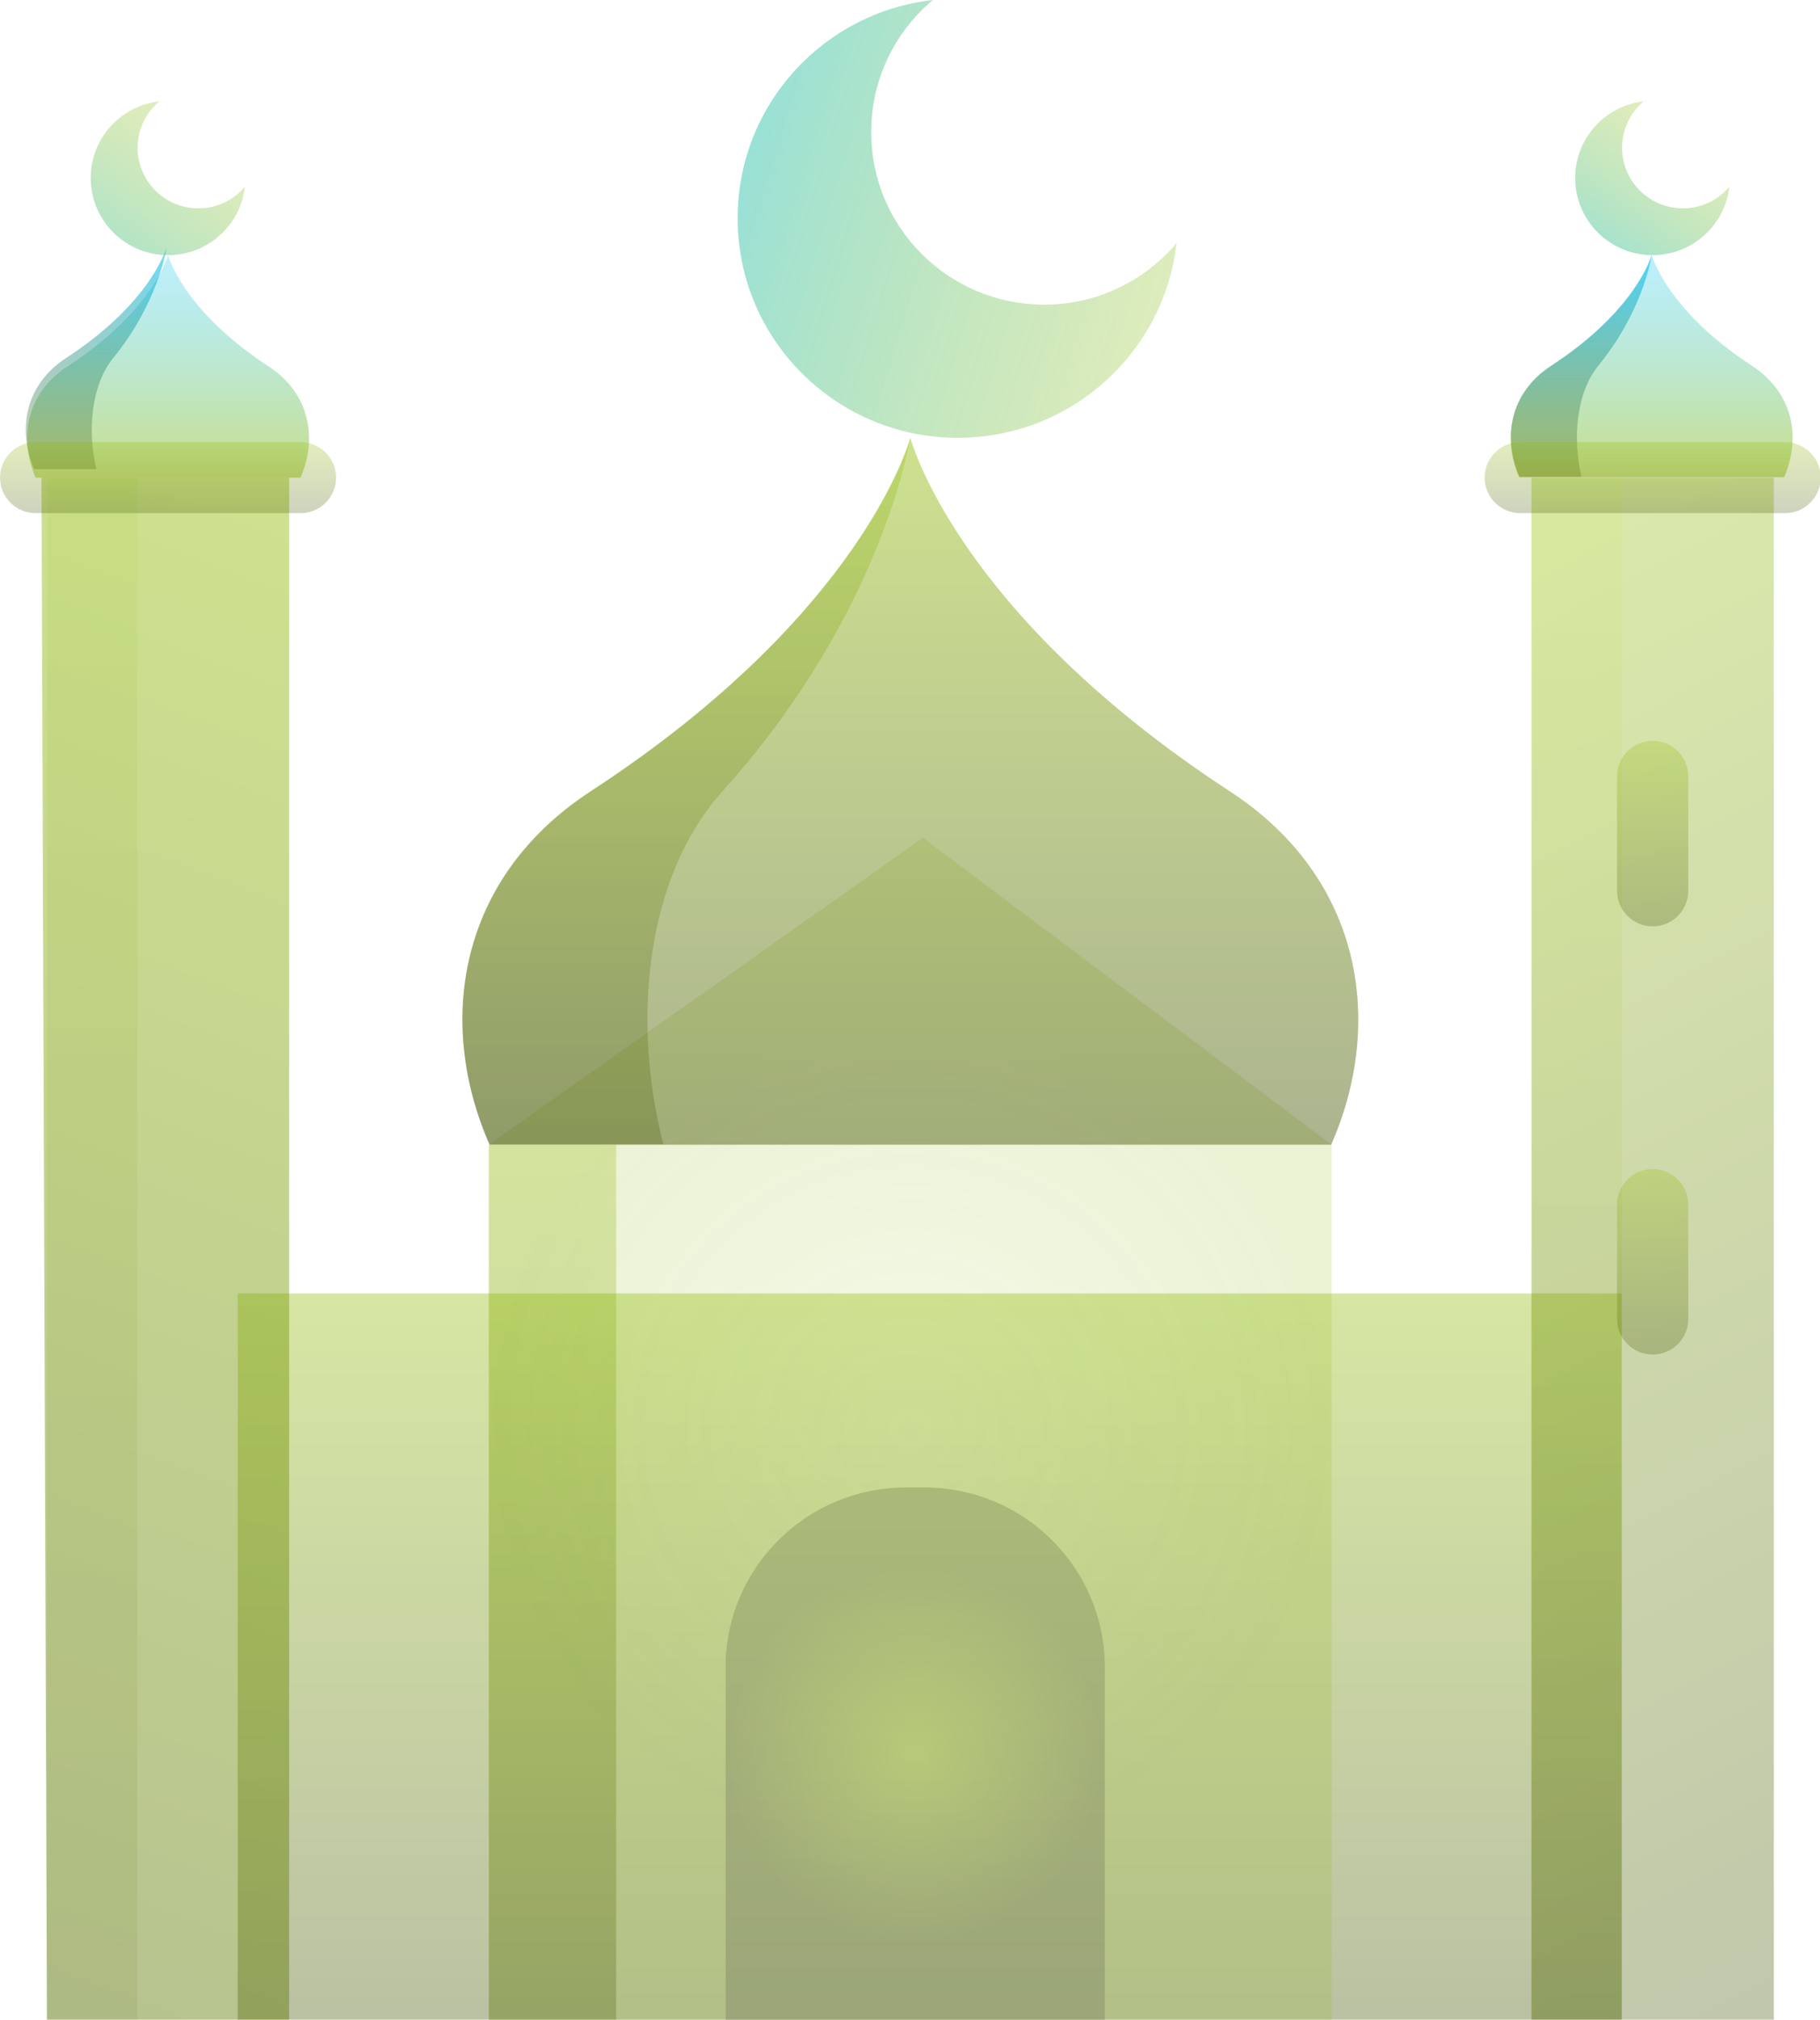<?xml version="1.0" encoding="utf-8"?>
<svg viewBox="136.371 102.204 737.222 817.587" width="737.222" height="817.587" xmlns="http://www.w3.org/2000/svg">
  <defs>
    <linearGradient id="gradient-69" gradientUnits="userSpaceOnUse" x1="260.922" y1="327.858" x2="260.922" y2="512" spreadMethod="pad" gradientTransform="matrix(0.891, 0, 0, 0.911, 2.433, -1.003)">
      <stop offset="0" style="stop-color: rgba(143, 186, 0, 0.44)"/>
      <stop offset="1" style="stop-color: rgba(65, 84, 0, 0.44)"/>
    </linearGradient>
    <linearGradient id="gradient-71" gradientUnits="userSpaceOnUse" x1="68.414" y1="64.639" x2="68.414" y2="121.003" spreadMethod="repeat">
      <stop offset="0" style="stop-color: rgba(0, 196, 250, 0.44);"/>
      <stop offset="1" style="stop-color: rgba(145, 185, 0, 0.792);"/>
    </linearGradient>
    <linearGradient id="gradient-1" gradientUnits="userSpaceOnUse" x1="68.414" y1="64.639" x2="68.414" y2="121.003" spreadMethod="repeat" gradientTransform="matrix(1, 0, 0, 1, 374.924, -0.103)">
      <stop offset="0" style="stop-color: rgba(0, 196, 250, 0.44);"/>
      <stop offset="1" style="stop-color: rgba(145, 185, 0, 0.792);"/>
    </linearGradient>
    <linearGradient id="gradient-72" gradientUnits="userSpaceOnUse" x1="50.591" y1="64.735" x2="50.591" y2="121.003" spreadMethod="pad">
      <stop offset="0" style="stop-color: rgb(0, 196, 250);"/>
      <stop offset="1" style="stop-color: rgba(65, 84, 0, 0.44)"/>
    </linearGradient>
    <linearGradient id="gradient-73" gradientUnits="userSpaceOnUse" x1="68.407" y1="64.639" x2="68.407" y2="64.735" spreadMethod="pad">
      <stop offset="0" style="stop-color: rgba(143, 186, 0, 0.44)"/>
      <stop offset="1" style="stop-color: rgba(65, 84, 0, 0.44)"/>
    </linearGradient>
    <linearGradient id="gradient-3" gradientUnits="userSpaceOnUse" x1="50.591" y1="64.735" x2="50.591" y2="121.003" spreadMethod="pad" gradientTransform="matrix(1, 0, 0, 1, 375.292, 1.93)">
      <stop offset="0" style="stop-color: rgb(0, 196, 250);"/>
      <stop offset="1" style="stop-color: rgba(65, 84, 0, 0.44)"/>
    </linearGradient>
    <linearGradient id="gradient-74" gradientUnits="userSpaceOnUse" x1="267.81" y1="0" x2="267.81" y2="110.917" spreadMethod="pad" gradientTransform="matrix(-0.291, 0.957, -1.563, -0.476, 399.455, -143.409)">
      <stop offset="0" style="stop-color: rgba(143, 186, 0, 0.44)"/>
      <stop offset="1" style="stop-color: rgb(0, 196, 250);"/>
    </linearGradient>
    <linearGradient id="gradient-75" gradientUnits="userSpaceOnUse" x1="443.488" y1="25.674" x2="443.488" y2="64.637" spreadMethod="pad" gradientTransform="matrix(0.816, 0.578, -0.911, 1.288, 104.887, -263.586)">
      <stop offset="0" style="stop-color: rgba(143, 186, 0, 0.44)"/>
      <stop offset="1" style="stop-color: rgb(0, 196, 250);"/>
    </linearGradient>
    <linearGradient id="gradient-76" gradientUnits="userSpaceOnUse" x1="68.354" y1="25.676" x2="68.354" y2="64.639" spreadMethod="pad" gradientTransform="matrix(0.798, 0.603, -1.136, 1.503, 42.986, -54.128)">
      <stop offset="0" style="stop-color: rgba(143, 186, 0, 0.44)"/>
      <stop offset="1" style="stop-color: rgb(0, 196, 250);"/>
    </linearGradient>
    <radialGradient id="gradient-2" gradientUnits="userSpaceOnUse" cx="257.256" cy="444.519" r="47.928" gradientTransform="matrix(0.891, 0, 0, 0.911, 2.433, -1.002)">
      <stop offset="0" style="stop-color: rgba(143, 186, 0, 0.44)"/>
      <stop offset="1" style="stop-color: rgba(65, 84, 0, 0.44)"/>
    </radialGradient>
    <linearGradient id="gradient-78" gradientUnits="userSpaceOnUse" x1="443.587" y1="121.002" x2="443.587" y2="512" spreadMethod="pad" gradientTransform="matrix(0.885, -0.456, 0.437, 0.813, -1.845, 224.808)">
      <stop offset="0" style="stop-color: rgba(143, 186, 0, 0.44)"/>
      <stop offset="1" style="stop-color: rgba(65, 84, 0, 0.44)"/>
    </linearGradient>
    <linearGradient id="gradient-79" gradientUnits="userSpaceOnUse" x1="68.414" y1="121.002" x2="68.414" y2="512" spreadMethod="pad" gradientTransform="matrix(0.932, 0.355, -0.525, 1.322, 68.237, -63.22)">
      <stop offset="0" style="stop-color: rgba(143, 186, 0, 0.44)"/>
      <stop offset="1" style="stop-color: rgba(65, 84, 0, 0.44)"/>
    </linearGradient>
    <linearGradient id="gradient-80" gradientUnits="userSpaceOnUse" x1="49.226" y1="121.002" x2="49.226" y2="512" spreadMethod="pad">
      <stop offset="0" style="stop-color: rgba(143, 186, 0, 0.44)"/>
      <stop offset="1" style="stop-color: rgba(65, 84, 0, 0.44)"/>
    </linearGradient>
    <linearGradient id="gradient-81" gradientUnits="userSpaceOnUse" x1="424.393" y1="121.002" x2="424.393" y2="512" spreadMethod="pad" gradientTransform="matrix(1, 0, 0, 1.548, 0, -66.283)">
      <stop offset="0" style="stop-color: rgba(205, 241, 86, 0.44);"/>
      <stop offset="1" style="stop-color: rgba(65, 84, 0, 0.44)"/>
    </linearGradient>
    <radialGradient id="gradient-0" gradientUnits="userSpaceOnUse" cx="255.997" cy="362.176" r="106.522" gradientTransform="matrix(0.891, 0, 0, 0.911, 2.433, -1.002)">
      <stop offset="0" style="stop-color: rgba(143, 186, 0, 0.44)"/>
      <stop offset="1" style="stop-color: rgba(136, 178, 0, 0.792);"/>
    </radialGradient>
    <linearGradient id="gradient-83" gradientUnits="userSpaceOnUse" x1="165.559" y1="290.01" x2="165.559" y2="512" spreadMethod="pad">
      <stop offset="0" style="stop-color: rgba(143, 186, 0, 0.44)"/>
      <stop offset="1" style="stop-color: rgba(65, 84, 0, 0.44)"/>
    </linearGradient>
    <linearGradient id="gradient-84" gradientUnits="userSpaceOnUse" x1="256" y1="110.917" x2="256" y2="290.011" spreadMethod="pad">
      <stop offset="0" style="stop-color: rgba(143, 186, 0, 0.44)"/>
      <stop offset="1" style="stop-color: rgba(65, 84, 0, 0.44)"/>
    </linearGradient>
    <linearGradient id="gradient-85" gradientUnits="userSpaceOnUse" x1="199.405" y1="110.928" x2="199.405" y2="290.011" spreadMethod="pad" gradientTransform="matrix(0.891, 0, 0, 0.911, 2.433, -1.002)">
      <stop offset="0" style="stop-color: rgba(143, 186, 0, 0.44)"/>
      <stop offset="1" style="stop-color: rgba(65, 84, 0, 0.44)"/>
    </linearGradient>
    <linearGradient id="gradient-86" gradientUnits="userSpaceOnUse" x1="443.586" y1="187.693" x2="443.586" y2="234.69" spreadMethod="pad">
      <stop offset="0" style="stop-color: rgba(143, 186, 0, 0.44)"/>
      <stop offset="1" style="stop-color: rgba(65, 84, 0, 0.44)"/>
    </linearGradient>
    <linearGradient id="gradient-87" gradientUnits="userSpaceOnUse" x1="443.586" y1="296.163" x2="443.586" y2="343.16" spreadMethod="pad">
      <stop offset="0" style="stop-color: rgba(143, 186, 0, 0.44)"/>
      <stop offset="1" style="stop-color: rgba(65, 84, 0, 0.44)"/>
    </linearGradient>
    <linearGradient id="gradient-88" gradientUnits="userSpaceOnUse" x1="68.414" y1="112.009" x2="68.414" y2="129.997" spreadMethod="pad">
      <stop offset="0" style="stop-color: rgba(143, 186, 0, 0.44)"/>
      <stop offset="1" style="stop-color: rgba(65, 84, 0, 0.44)"/>
    </linearGradient>
    <linearGradient id="gradient-89" gradientUnits="userSpaceOnUse" x1="443.587" y1="112.009" x2="443.587" y2="129.997" spreadMethod="pad">
      <stop offset="0" style="stop-color: rgba(143, 186, 0, 0.44)"/>
      <stop offset="1" style="stop-color: rgba(65, 84, 0, 0.44)"/>
    </linearGradient>
  </defs>
  <g transform="matrix(1.799, 0, 0, 1.754, 90.407, 103.962)">
    <rect x="79.078" y="297.523" width="311.618" height="167.667" style="fill: url(#gradient-69); paint-order: stroke; stroke-width: 24.548; fill-opacity: 0.82;"/>
    <g transform="matrix(0.891, 0, 0, 0.911, 2.433, -1.002)">
      <path d="M93.819,92.821c10.733,7.028,12.256,18.648,8.059,28.182h-2.854H37.803h-2.854&#10;&#9;&#9;c-4.197-9.534-2.674-21.154,8.059-28.182c21.838-14.283,25.412-28.182,25.412-28.182S71.993,78.538,93.819,92.821z" style="fill: url(#gradient-71); paint-order: stroke; fill-opacity: 0.59; stroke-width: 24.548;"/>
      <path d="M 468.737 92.717 C 479.469 99.745 480.992 111.365 476.797 120.899 L 473.941 120.899 L 412.723 120.899 L 409.866 120.899 C 405.672 111.365 407.193 99.745 417.927 92.717 C 439.764 78.434 443.337 64.535 443.337 64.535 C 443.337 64.535 446.912 78.434 468.737 92.717 Z" style="paint-order: stroke; fill-opacity: 0.59; fill: url(#gradient-1); stroke-width: 24.548;"/>
    </g>
    <g transform="matrix(0.891, 0, 0, 0.911, 2.136, -2.953)">
      <path d="M68.395,64.735c-0.192,1.211-2.422,14.475-13.491,28.086c-5.708,7.028-6.512,18.648-4.281,28.182&#10;&#9;&#9;H34.949c-4.197-9.534-2.674-21.154,8.059-28.182C63.826,79.209,68.047,65.946,68.395,64.735z" style="fill: url(#gradient-72); paint-order: stroke; fill-opacity: 0.59; stroke-width: 24.548;"/>
      <path d="M68.419,64.663c-0.012,0.012-0.012,0.036-0.024,0.072c0.012-0.06,0.012-0.096,0.012-0.096&#10;&#9;&#9;S68.407,64.651,68.419,64.663z" style="fill: url(#gradient-73); paint-order: stroke; fill-opacity: 0.59; stroke-width: 24.548;"/>
      <path d="M 443.7 66.667 C 443.508 67.878 441.278 81.142 430.209 94.753 C 424.501 101.781 423.697 113.401 425.928 122.935 L 410.254 122.935 C 406.057 113.401 407.58 101.781 418.313 94.753 C 439.131 81.141 443.352 67.878 443.7 66.667 Z" style="paint-order: stroke; fill-opacity: 0.59; stroke-width: 24.548; fill: url(#gradient-3);"/>
    </g>
    <g transform="matrix(0.891, 0, 0, 0.911, 2.433, -1.002)">
      <path d="M289.809,77.183c13.431,0,25.436-6.068,33.459-15.59c-3.13,27.75-26.683,49.324-55.273,49.324&#10;&#9;&#9;c-30.736,0-55.644-24.908-55.644-55.632c0-28.602,21.574-52.143,49.336-55.285c-9.534,8.023-15.59,20.039-15.59,33.459&#10;&#9;&#9;C246.097,57.611,265.669,77.183,289.809,77.183z" style="fill: url(#gradient-74); paint-order: stroke; fill-opacity: 0.59; stroke-width: 24.548;"/>
      <path d="M451.215,52.788c4.718,0,8.935-2.131,11.754-5.477c-1.1,9.749-9.373,17.326-19.417,17.326&#10;&#9;&#9;c-10.797,0-19.546-8.75-19.546-19.543c0-10.047,7.579-18.317,17.331-19.42c-3.349,2.818-5.477,7.039-5.477,11.754&#10;&#9;&#9;C435.86,45.914,442.735,52.788,451.215,52.788z" style="fill: url(#gradient-75); paint-order: stroke; fill-opacity: 0.59; stroke-width: 24.548;"/>
      <path d="M76.081,52.788c4.718,0,8.935-2.131,11.754-5.477c-1.1,9.749-9.373,17.328-19.416,17.328&#10;&#9;&#9;c-10.797,0-19.546-8.75-19.546-19.543c0-10.047,7.579-18.317,17.331-19.42c-3.349,2.818-5.477,7.039-5.477,11.754&#10;&#9;&#9;C60.726,45.914,67.601,52.788,76.081,52.788z" style="fill: url(#gradient-76); paint-order: stroke; fill-opacity: 0.59; stroke-width: 24.548;"/>
    </g>
    <path d="M 274.32 383.797 L 274.32 465.19 L 188.923 465.19 L 188.923 383.797 C 188.923 360.888 207.108 342.303 229.522 342.303 L 233.721 342.303 C 256.147 342.303 274.32 360.888 274.32 383.797 Z" style="paint-order: stroke; fill-opacity: 0.59; fill: url(#gradient-2); stroke-width: 24.548;"/>
    <g transform="matrix(0.891, 0, 0, 0.911, 2.433, -1.002)">
      <polygon points="474.203,121.002 474.203,512 412.97,512 412.97,327.858 412.97,121.002 &#9;" style="fill: url(#gradient-78); paint-order: stroke; stroke-width: 24.548; fill-opacity: 0.75;"/>
      <polygon points="99.024 327.858 99.024 512 37.803 512 36.428 121.002 99.024 121.002" style="fill: url(#gradient-79); paint-order: stroke; stroke-width: 24.548;"/>
    </g>
    <g transform="matrix(0.891, 0, 0, 0.911, 2.433, -1.002)">
      <polygon points="60.648,327.858 60.648,512 37.803,512 37.803,121.002 60.648,121.002 &#9;" style="fill: url(#gradient-80); paint-order: stroke; fill-opacity: 0.19; stroke-width: 24.548;"/>
      <polygon points="435.816,327.858 435.816,512 412.97,512 412.97,121.002 435.816,121.002 &#9;" style="fill: url(#gradient-81); paint-order: stroke; stroke-width: 24.548; fill-opacity: 0.3;"/>
    </g>
    <path d="M 325.4 297.523 L 325.4 465.19 L 274.32 465.19 L 274.32 383.797 C 274.32 360.888 256.147 342.303 233.721 342.303 L 229.522 342.303 C 207.108 342.303 188.923 360.888 188.923 383.797 L 188.923 465.19 L 135.6 465.19 L 135.6 297.523 L 135.6 263.061 L 135.771 263.061 L 233.354 192.35 L 325.24 263.061 L 325.4 263.061 L 325.4 297.523 Z" style="paint-order: stroke; fill: url(#gradient-0); fill-opacity: 0.21; stroke-width: 24.548;"/>
    <g transform="matrix(0.891, 0, 0, 0.911, 2.433, -1.002)">
      <rect x="149.472" y="290.01" width="32.175" height="221.99" style="fill: url(#gradient-83); paint-order: stroke; fill-opacity: 0.59; stroke-width: 24.548;"/>
      <path d="M336.723,200.464c34.094,22.318,38.927,59.254,25.616,89.547H149.667&#10;&#9;&#9;c-13.323-30.293-8.479-67.229,25.616-89.547c69.364-45.403,80.72-89.547,80.72-89.547S267.348,155.061,336.723,200.464z" style="fill: url(#gradient-84); paint-order: stroke; stroke-width: 24.548;"/>
    </g>
    <path d="M 188.305 181.527 C 224.475 140.29 230.472 100.204 230.502 100.001 C 230.399 100.405 220.074 140.395 158.591 181.527 C 128.217 201.848 123.9 235.479 135.77 263.062 L 174.912 263.062 C 167.949 235.479 170.481 201.847 188.305 181.527 Z" style="fill: url(#gradient-85); paint-order: stroke; fill-opacity: 0.59; stroke-width: 24.548;"/>
    <g transform="matrix(0.891, 0, 0, 0.911, 2.433, -1.002)">
      <path d="M443.586,234.69c-4.967,0-8.994-4.027-8.994-8.994v-29.009c0-4.967,4.027-8.994,8.994-8.994&#10;&#9;&#9;c4.967,0,8.994,4.027,8.994,8.994v29.009C452.58,230.663,448.554,234.69,443.586,234.69z" style="fill: url(#gradient-86); paint-order: stroke; fill-opacity: 0.59; stroke-width: 24.548;"/>
      <path d="M443.586,343.16c-4.967,0-8.994-4.027-8.994-8.994v-29.009c0-4.967,4.027-8.994,8.994-8.994&#10;&#9;&#9;c4.967,0,8.994,4.027,8.994,8.994v29.009C452.58,339.133,448.554,343.16,443.586,343.16z" style="fill: url(#gradient-87); paint-order: stroke; fill-opacity: 0.59; stroke-width: 24.548;"/>
    </g>
    <g transform="matrix(0.891, 0, 0, 0.911, 2.433, -1.002)">
      <path d="M101.878,129.997H34.949c-4.967,0-8.994-4.027-8.994-8.994c0-4.967,4.027-8.994,8.994-8.994h66.929&#10;&#9;&#9;c4.967,0,8.994,4.027,8.994,8.994C110.872,125.97,106.845,129.997,101.878,129.997z" style="fill: url(#gradient-88); paint-order: stroke; fill-opacity: 0.59; stroke-width: 24.548;"/>
      <path d="M477.051,129.997h-66.929c-4.967,0-8.994-4.027-8.994-8.994c0-4.967,4.027-8.994,8.994-8.994h66.929&#10;&#9;&#9;c4.967,0,8.994,4.027,8.994,8.994C486.046,125.97,482.019,129.997,477.051,129.997z" style="fill: url(#gradient-89); paint-order: stroke; fill-opacity: 0.59; stroke-width: 24.548;"/>
    </g>
  </g>
</svg>